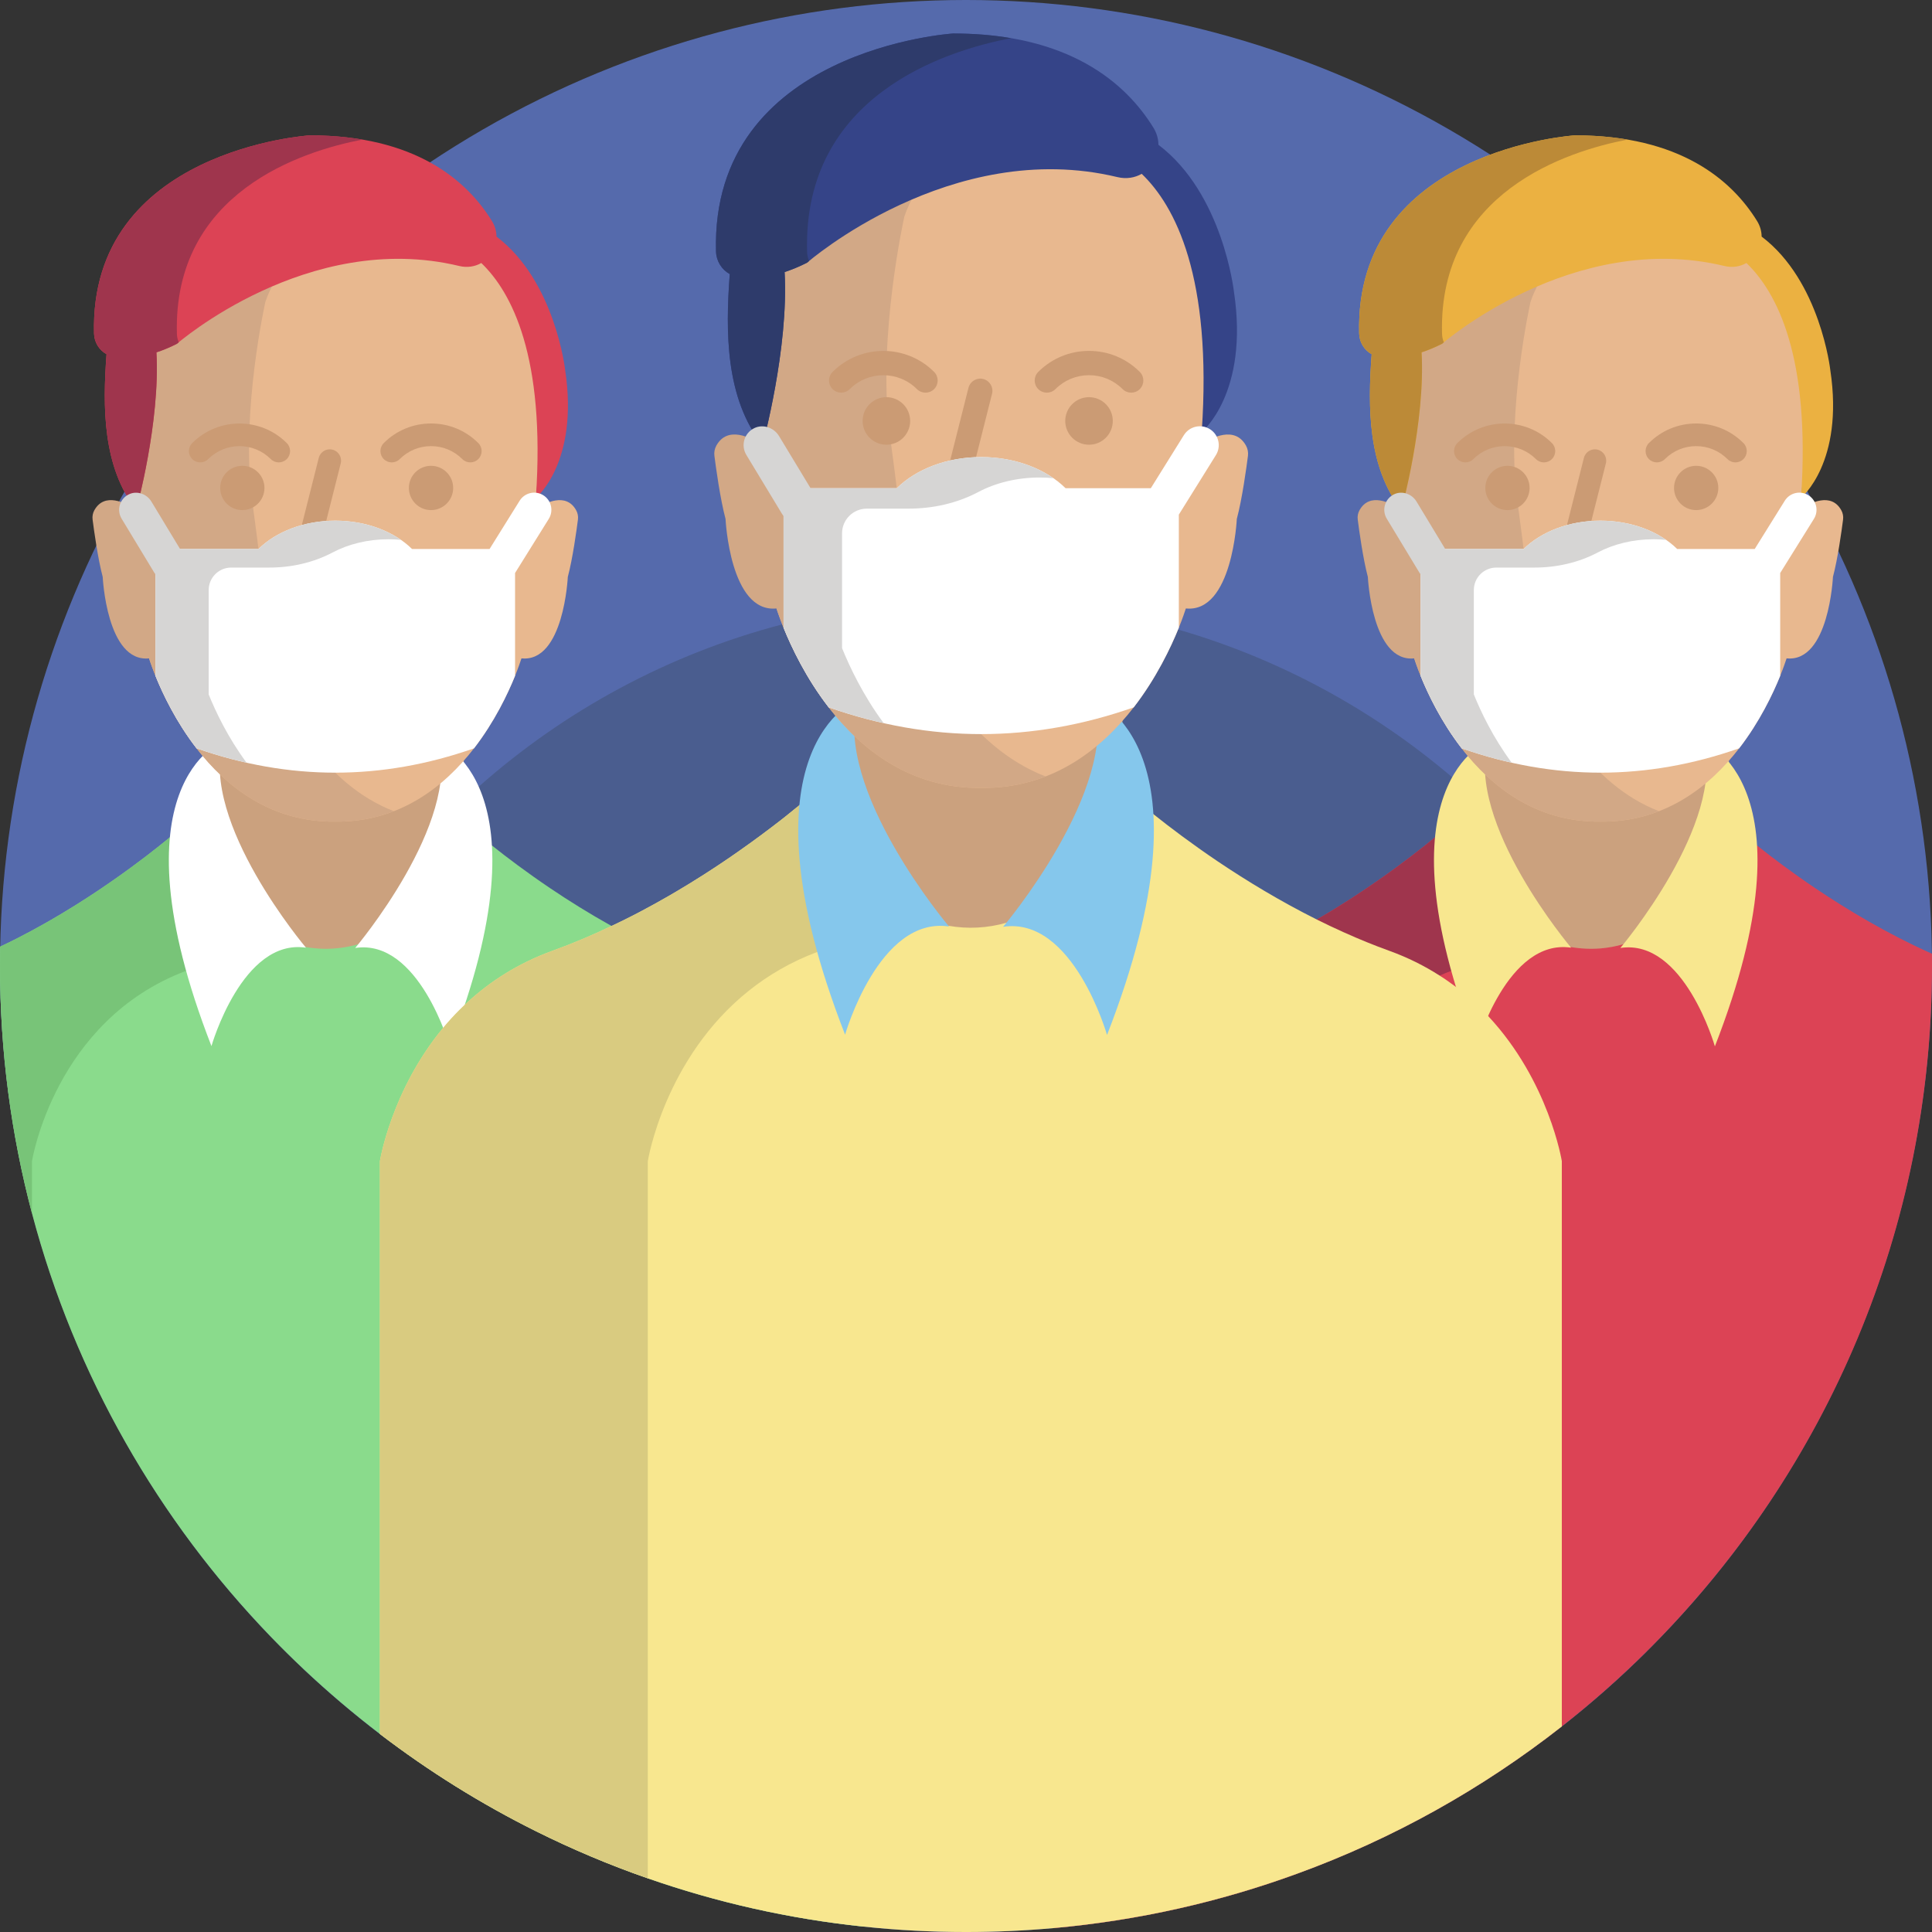 <?xml version="1.0" encoding="iso-8859-1"?>
<!-- Generator: Adobe Illustrator 22.0.1, SVG Export Plug-In . SVG Version: 6.00 Build 0)  -->
<svg version="1.1" xmlns="http://www.w3.org/2000/svg" xmlns:xlink="http://www.w3.org/1999/xlink" x="0px" y="0px"
	 viewBox="0 0 512 512" style="enable-background:new 0 0 512 512;" xml:space="preserve">
<rect x="0" y="0" width="512" height="512" fill="#333333" stroke="none"/>
<g id="BULINE">
	<circle id="XMLID_479_" style="fill:#556AAC;" cx="256" cy="256" r="256"/>
</g>
<g id="Icons">
	<g id="XMLID_867_">
		<path id="XMLID_1351_" style="fill:#4A5D8F;" d="M454.11,355.88c0,29.19-6.36,56.91-17.77,81.82
			c-7.08,7.03-14.58,13.65-22.44,19.82c-20.99,16.47-44.61,29.73-70.14,39.03c-20.44,7.47-42.1,12.4-64.59,14.42
			c-7.63,0.68-15.36,1.03-23.17,1.03c-9.18,0-18.24-0.48-27.17-1.43c-19.81-2.08-38.95-6.43-57.15-12.79
			c-10.17-3.54-20.04-7.71-29.58-12.46c-14.66-7.29-28.52-15.95-41.42-25.8c-7.05-5.4-13.82-11.15-20.27-17.23
			c-12.77-26.08-19.94-55.41-19.94-86.41c0-35.43,9.36-68.67,25.74-97.38c1.42-2.49,2.89-4.94,4.42-7.36
			c6.25-9.93,13.37-19.26,21.24-27.89c3.53-3.87,7.21-7.59,11.04-11.17c1.3-1.22,2.62-2.42,3.96-3.61
			c22.74-20.13,50.16-35.08,80.43-43c0.12-0.04,0.23-0.07,0.35-0.09c5.09-1.33,10.26-2.45,15.5-3.37
			c5.88-1.03,11.84-1.79,17.89-2.29c5.36-0.44,10.78-0.66,16.25-0.66c19.06,0,37.48,2.71,54.91,7.77
			c27.07,7.84,51.74,21.35,72.64,39.15c1.77,1.51,3.51,3.04,5.22,4.61c1.97,1.81,3.91,3.65,5.81,5.54
			c10.69,10.59,20.17,22.41,28.21,35.22c1.48,2.35,2.91,4.73,4.29,7.15C444.75,287.21,454.11,320.45,454.11,355.88z"/>
		<rect id="XMLID_1145_" x="390.064" y="186.595" style="fill:#CBA17E;" width="68.116" height="71.91"/>
		<path id="XMLID_1240_" style="fill:#DC4355;" d="M512,256c0,69.98-28.09,133.4-73.59,179.62c-0.69,0.7-1.38,1.39-2.07,2.08
			c-7.08,7.03-14.58,13.65-22.44,19.82c-20.99,16.47-44.61,29.73-70.14,39.03c-20.44,7.47-42.1,12.4-64.59,14.42V307.7
			c0,0,2.73-17.09,15.31-32.2c0.59-0.7,1.19-1.4,1.82-2.09c0.31-0.35,0.63-0.69,0.96-1.04c0.33-0.34,0.66-0.68,1-1.02
			c5.72-5.77,13.09-10.95,22.53-14.36c5-1.81,9.87-3.88,14.54-6.12c1.68-0.79,3.32-1.61,4.94-2.44c3.01-1.54,5.91-3.14,8.7-4.75
			c6.09-3.52,11.62-7.13,16.43-10.5c6.37-4.44,11.48-8.46,14.9-11.28c3.12-2.58,4.84-4.15,4.84-4.15
			c-0.11,3.33,1.85,7.64,4.92,12.29c2.33,3.53,5.3,7.26,8.48,10.9v0.01c0.3,0.34,0.6,0.67,0.91,0.99c0.28,0.3,0.57,0.6,0.87,0.88
			c0.06,0.06,0.12,0.12,0.18,0.17c0.23,0.23,0.47,0.45,0.71,0.66c0.17,0.16,0.35,0.31,0.52,0.45c0.32,0.28,0.65,0.55,0.98,0.81
			c0.12,0.1,0.24,0.19,0.36,0.28c0.15,0.12,0.31,0.23,0.47,0.35c0.99,0.73,2.02,1.39,3.07,1.98c3.02,1.69,6.26,2.84,9.58,3.44
			c2.6,0.46,5.26,0.59,7.89,0.39c2.07-0.17,4.13-0.55,6.15-1.13c5.41-1.57,10.48-4.66,14.51-9.27c7.35-8.43,13.59-17.33,13.4-23.2
			c0,0,0.01,0.01,0.04,0.03c0.35,0.33,3.01,2.73,7.46,6.29c3.9,3.11,9.19,7.11,15.51,11.37c8.52,5.73,18.89,11.93,30.33,17.08
			c0.1,0.04,0.2,0.1,0.31,0.13c0.06,0.03,0.13,0.06,0.19,0.08C511.99,253.82,512,254.91,512,256z"/>
		<path id="XMLID_1227_" style="fill:#9F354D;" d="M406.61,247.52c-0.58,0.31-1.17,0.61-1.75,0.91c-1.62,0.83-3.27,1.65-4.95,2.44
			c-3.19,1.53-6.48,2.99-9.85,4.34c-1.54,0.61-3.11,1.21-4.68,1.78c-0.27,0.1-0.53,0.19-0.79,0.3c-1.05,0.39-2.08,0.81-3.07,1.25
			c-32.15,14.09-37.76,49.16-37.76,49.16v188.85c-20.44,7.47-42.1,12.4-64.59,14.42V307.7c0,0,2.73-17.09,15.31-32.2
			c0.59-0.7,1.19-1.4,1.82-2.09c0.31-0.35,0.63-0.69,0.96-1.04c0.33-0.34,0.66-0.68,1-1.02c5.72-5.77,13.09-10.95,22.53-14.36
			c5-1.81,9.87-3.88,14.54-6.12c1.68-0.79,3.32-1.61,4.94-2.44c3.01-1.54,5.91-3.14,8.7-4.75c6.09-3.52,11.62-7.13,16.43-10.5
			c6.37-4.44,11.48-8.46,14.9-11.28c3.12-2.58,4.84-4.15,4.84-4.15c-0.11,3.33,1.85,7.64,4.92,12.29c2.33,3.53,5.3,7.26,8.48,10.9
			v0.01c0.3,0.34,0.6,0.67,0.91,0.99c0.28,0.3,0.58,0.59,0.87,0.88c0.06,0.06,0.12,0.12,0.18,0.17c0.24,0.23,0.47,0.45,0.71,0.66
			c0.17,0.16,0.35,0.31,0.52,0.45c0.32,0.28,0.65,0.55,0.98,0.81c0.12,0.1,0.24,0.19,0.36,0.28c0.15,0.12,0.31,0.24,0.47,0.35
			C404.53,246.27,405.56,246.93,406.61,247.52z"/>
		<path id="XMLID_1141_" style="fill:#F8E78F;" d="M394.376,196.435c0,0-30.156,11.249-3.062,80.792c0,0,8.175-28.635,25.049-26.078
			C416.363,251.148,388.24,217.911,394.376,196.435z"/>
		<path id="XMLID_1140_" style="fill:#F8E78F;" d="M451.399,196.506c0,0,30.156,11.249,3.062,80.792c0,0-8.175-28.635-25.049-26.078
			C429.411,251.219,457.535,217.982,451.399,196.506z"/>
		<path id="XMLID_1139_" style="fill:#E8B88F;" d="M488.434,137.688c-0.364,2.82-1.392,10.37-2.684,15.201
			c0,0-1.055,22.733-12.281,21.586c-0.273,0.837-0.828,2.474-1.701,4.63c-1.938,4.794-5.449,12.18-10.88,19.212
			c-7.869,10.17-19.758,19.613-36.769,19.421c-17.002,0.191-28.891-9.251-36.751-19.421c-5.44-7.032-8.951-14.418-10.889-19.212
			c-1.301-3.22-1.901-5.267-1.901-5.267c1.21-8.86-3.63-41.89-3.63-41.89c-2.82-23.36,3.63-51.96,3.63-51.96
			c8.86-26.18,49.541-24.57,49.541-24.57s40.68-1.61,49.541,24.57c0,0,6.45,28.6,3.63,51.96c0,0-0.173,1.183-0.446,3.157
			c2.938-1.956,8.424-4.667,11.098,0.082C488.371,135.941,488.544,136.824,488.434,137.688z"/>
		<path id="XMLID_1138_" style="fill:#D2A886;" d="M417.947,197.727c-7.459-9.863-11.592-21.82-12.395-34.16
			c-0.847-13.026-3.57-31.619-3.57-31.619c-2.816-23.367,3.622-51.957,3.622-51.957c5.234-15.453,21.55-21.221,34.04-23.355
			c-8.686-1.487-15.521-1.215-15.521-1.215s-40.682-1.612-49.549,24.57c0,0-6.438,28.59-3.622,51.957c0,0,0.173,1.183,0.445,3.156
			c-2.942-1.959-8.42-4.666-11.099,0.08c-0.428,0.759-0.596,1.637-0.485,2.501c0.36,2.822,1.392,10.372,2.682,15.208
			c0,0,1.054,22.726,12.281,21.585c1.75,5.426,15.287,43.642,49.348,43.262c5.745,0.068,10.911-0.965,15.521-2.77
			C430.32,211.362,423.202,204.676,417.947,197.727z"/>
		<path id="XMLID_1137_" style="fill:#EBB141;" d="M485.056,98.117c0,0-2.622-23.645-18.203-35.418
			c-0.016-1.367-0.376-2.777-1.207-4.124c-6.685-10.828-20.378-22.707-48.287-22.707c0,0-58.444,3.711-57.164,52.521
			c0.062,2.348,1.365,4.405,3.312,5.479c-1.045,14.02-1.035,29.922,7.89,41.235c0,0,6.368-23.263,5.335-41.73
			c1.706-0.552,3.524-1.291,5.454-2.28c0,0,34.679-30.246,74.777-20.607c2.179,0.524,4.21,0.155,5.86-0.786
			c8.047,7.719,17.034,24.771,14.468,62.247C477.291,131.947,488.746,122.613,485.056,98.117z"/>
		<path id="XMLID_1136_" style="fill:#BC8A37;" d="M382.154,88.393c0.011,0.817,0.182,1.601,0.488,2.328
			c-0.295,0.238-0.454,0.375-0.454,0.375c-1.93,0.988-3.747,1.726-5.45,2.282c1.033,18.462-5.341,41.726-5.341,41.726
			c-8.924-11.309-8.932-27.215-7.887-41.238c-1.942-1.067-3.247-3.122-3.315-5.473c-1.272-48.812,57.168-52.524,57.168-52.524
			c5.109,0,9.753,0.397,13.954,1.124C415.365,40.035,381.166,50.935,382.154,88.393z"/>
		<rect id="XMLID_1132_" x="54.789" y="186.595" style="fill:#CBA17E;" width="68.116" height="71.91"/>
		<path id="XMLID_1272_" style="fill:#8ADB8C;" d="M228.83,307.71v202.86c-19.81-2.08-38.95-6.43-57.15-12.79
			c-10.17-3.54-20.04-7.71-29.58-12.46c-14.66-7.29-28.52-15.95-41.42-25.8c-7.05-5.4-13.82-11.15-20.27-17.23
			c-2.87-2.7-5.67-5.47-8.41-8.3C42.04,403.02,19.82,364.5,8.48,321.57C2.95,300.64,0,278.66,0,256c0-1.71,0.02-3.42,0.05-5.13
			c1.68-0.79,3.33-1.61,4.95-2.44c1.19-0.61,2.37-1.23,3.53-1.86c1.16-0.63,2.31-1.26,3.43-1.9c0.57-0.32,1.13-0.64,1.68-0.96
			c0.91-0.52,1.8-1.05,2.67-1.57c5.06-3.02,9.7-6.08,13.81-8.96c6.37-4.44,11.48-8.46,14.9-11.28c3.12-2.58,4.84-4.15,4.84-4.15
			c-0.04,1.35,0.25,2.87,0.83,4.49c0.15,0.44,0.33,0.88,0.52,1.34c0.48,1.13,1.07,2.3,1.76,3.52c0.28,0.48,0.57,0.97,0.87,1.47
			c0.3,0.49,0.62,0.98,0.95,1.48c0.17,0.26,0.34,0.52,0.52,0.78c0.35,0.51,0.7,1.02,1.07,1.53c0.55,0.77,1.13,1.55,1.73,2.33
			c0.4,0.52,0.81,1.04,1.22,1.56c0.3,0.38,0.61,0.76,0.92,1.14c0.33,0.4,0.66,0.8,1,1.21c0.66,0.78,1.33,1.56,2.01,2.34v0.01
			c0.3,0.34,0.6,0.67,0.91,0.99c0.28,0.3,0.57,0.6,0.87,0.88c0.02,0.02,0.05,0.04,0.07,0.06c0.32,0.32,0.64,0.62,0.97,0.9
			c0.27,0.24,0.54,0.47,0.81,0.69c0.11,0.09,0.23,0.19,0.34,0.28c0.27,0.22,0.54,0.43,0.82,0.63c0.07,0.05,0.14,0.1,0.21,0.16
			c0.3,0.22,0.6,0.43,0.9,0.63c0.27,0.19,0.54,0.36,0.81,0.53c0.45,0.29,0.9,0.56,1.36,0.82c3.02,1.7,6.27,2.84,9.59,3.44
			c3.21,0.57,6.49,0.64,9.71,0.18c1.46-0.2,2.91-0.51,4.33-0.92c5.41-1.58,10.47-4.67,14.5-9.27c7.36-8.43,13.59-17.33,13.4-23.2
			c0,0,0.02,0.02,0.05,0.04c0.39,0.36,3.04,2.75,7.45,6.27c3.9,3.11,9.2,7.12,15.52,11.38c4.84,3.26,10.29,6.67,16.18,9.95
			c4.47,2.49,9.21,4.9,14.14,7.13c0.1,0.04,0.21,0.1,0.32,0.13c3.47,1.57,7.04,3.02,10.68,4.34c4.18,1.51,7.96,3.37,11.36,5.47
			C224.12,278.23,228.83,307.71,228.83,307.71z"/>
		<path id="XMLID_1233_" style="fill:#78C478;" d="M71.33,247.52c-0.57,0.31-1.16,0.61-1.74,0.91c-1.62,0.83-3.27,1.65-4.95,2.44
			c-3.2,1.53-6.49,2.99-9.85,4.33c-1.55,0.62-3.11,1.22-4.69,1.79c-0.26,0.09-0.52,0.19-0.78,0.29
			C14.44,270.41,8.48,307.7,8.48,307.7v13.87C2.95,300.64,0,278.66,0,256c0-1.71,0.02-3.42,0.05-5.13c1.68-0.79,3.33-1.61,4.95-2.44
			c1.19-0.61,2.37-1.23,3.53-1.86c1.16-0.63,2.31-1.26,3.43-1.9c0.57-0.32,1.13-0.64,1.68-0.96c0.9-0.52,1.8-1.04,2.67-1.57
			c5.06-3.02,9.7-6.08,13.81-8.96c6.37-4.44,11.48-8.46,14.9-11.28c3.12-2.58,4.84-4.15,4.84-4.15c-0.04,1.35,0.25,2.87,0.83,4.49
			c0.15,0.44,0.33,0.88,0.52,1.34c0.48,1.13,1.07,2.3,1.76,3.52c0.27,0.48,0.57,0.97,0.87,1.47c0.3,0.49,0.62,0.98,0.95,1.48
			c0.17,0.26,0.34,0.52,0.52,0.78c0.34,0.5,0.7,1.01,1.07,1.53c0.55,0.77,1.13,1.55,1.73,2.33c0.4,0.52,0.8,1.04,1.22,1.56
			c0.3,0.38,0.61,0.76,0.92,1.14c0.33,0.4,0.67,0.81,1,1.21c0.66,0.78,1.33,1.56,2.01,2.34v0.01c0.3,0.34,0.6,0.67,0.91,0.99
			c0.28,0.3,0.57,0.59,0.87,0.88c0.02,0.02,0.05,0.04,0.07,0.06c0.32,0.31,0.64,0.61,0.97,0.9c0.27,0.24,0.54,0.47,0.81,0.69
			c0.11,0.09,0.23,0.19,0.34,0.28c0.27,0.21,0.54,0.42,0.82,0.63c0.07,0.05,0.14,0.1,0.21,0.16c0.29,0.21,0.6,0.43,0.9,0.63
			c0.27,0.19,0.54,0.36,0.81,0.53C70.42,246.99,70.87,247.26,71.33,247.52z"/>
		<path id="XMLID_874_" style="fill:#FFFFFF;" d="M59.101,196.435c0,0-30.156,11.249-3.062,80.792c0,0,8.175-28.635,25.049-26.078
			C81.089,251.148,52.965,217.911,59.101,196.435z"/>
		<path id="XMLID_873_" style="fill:#FFFFFF;" d="M116.124,196.506c0,0,30.156,11.249,3.062,80.792c0,0-8.175-28.635-25.049-26.078
			C94.136,251.219,122.26,217.982,116.124,196.506z"/>
		<path id="XMLID_872_" style="fill:#E8B88F;" d="M153.16,137.688c-0.364,2.82-1.392,10.37-2.684,15.201
			c0,0-1.055,22.733-12.281,21.586c-0.273,0.837-0.828,2.474-1.701,4.63c-1.938,4.794-5.449,12.18-10.88,19.212
			c-7.869,10.17-19.758,19.613-36.769,19.421c-17.002,0.191-28.891-9.251-36.751-19.421c-5.44-7.032-8.951-14.418-10.889-19.212
			c-1.301-3.22-1.901-5.267-1.901-5.267c1.21-8.86-3.63-41.89-3.63-41.89c-2.82-23.36,3.63-51.96,3.63-51.96
			c8.86-26.18,49.541-24.57,49.541-24.57s40.68-1.61,49.541,24.57c0,0,6.45,28.6,3.63,51.96c0,0-0.173,1.183-0.446,3.157
			c2.938-1.956,8.424-4.667,11.098,0.082C153.096,135.941,153.269,136.824,153.16,137.688z"/>
		<path id="XMLID_871_" style="fill:#D2A886;" d="M82.672,197.727c-7.459-9.863-11.592-21.82-12.395-34.16
			c-0.847-13.026-3.57-31.619-3.57-31.619c-2.816-23.367,3.622-51.957,3.622-51.957c5.234-15.453,21.55-21.221,34.04-23.355
			c-8.686-1.487-15.521-1.215-15.521-1.215s-40.682-1.612-49.549,24.57c0,0-6.438,28.59-3.622,51.957c0,0,0.173,1.183,0.445,3.156
			c-2.942-1.959-8.42-4.666-11.099,0.08c-0.428,0.759-0.596,1.637-0.485,2.501c0.36,2.822,1.392,10.372,2.682,15.208
			c0,0,1.054,22.726,12.281,21.585c1.75,5.426,15.287,43.642,49.348,43.262c5.745,0.068,10.911-0.965,15.521-2.77
			C95.045,211.362,87.927,204.676,82.672,197.727z"/>
		<path id="XMLID_870_" style="fill:#DC4355;" d="M149.781,98.117c0,0-2.622-23.645-18.203-35.418
			c-0.016-1.367-0.376-2.777-1.207-4.124c-6.685-10.828-20.378-22.707-48.287-22.707c0,0-58.444,3.711-57.164,52.521
			c0.062,2.348,1.365,4.405,3.312,5.479c-1.045,14.02-1.035,29.922,7.89,41.235c0,0,6.368-23.263,5.335-41.73
			c1.706-0.552,3.524-1.291,5.454-2.28c0,0,34.679-30.246,74.777-20.607c2.179,0.524,4.21,0.155,5.86-0.786
			c8.047,7.719,17.034,24.771,14.468,62.247C142.016,131.947,153.471,122.613,149.781,98.117z"/>
		<path id="XMLID_869_" style="fill:#9F354D;" d="M46.879,88.393c0.011,0.817,0.182,1.601,0.488,2.328
			c-0.295,0.238-0.454,0.375-0.454,0.375c-1.93,0.988-3.747,1.726-5.45,2.282c1.033,18.462-5.341,41.726-5.341,41.726
			c-8.924-11.309-8.932-27.215-7.887-41.238c-1.942-1.067-3.247-3.122-3.315-5.473c-1.272-48.812,57.168-52.524,57.168-52.524
			c5.109,0,9.753,0.397,13.954,1.124C80.09,40.035,45.891,50.935,46.879,88.393z"/>
		<rect id="XMLID_868_" x="222.583" y="174.57" style="fill:#CBA17E;" width="74.88" height="79.05"/>
		<path id="XMLID_1257_" style="fill:#F8E78F;" d="M413.9,307.71v149.81c-20.99,16.47-44.61,29.73-70.14,39.03
			c-20.44,7.47-42.1,12.4-64.59,14.42c-7.63,0.68-15.36,1.03-23.17,1.03c-9.18,0-18.24-0.48-27.17-1.43
			c-19.81-2.08-38.95-6.43-57.15-12.79c-10.17-3.54-20.04-7.71-29.58-12.46c-14.66-7.29-28.52-15.95-41.42-25.8V307.71
			c0,0,2.99-18.73,16.77-35.33c0.66-0.79,1.35-1.59,2.06-2.37c0.69-0.76,1.41-1.52,2.15-2.26c0.49-0.5,1-1,1.52-1.48
			c0.26-0.25,0.51-0.49,0.77-0.73c5.93-5.44,13.32-10.27,22.48-13.58c5.38-1.94,10.61-4.17,15.63-6.57c0.12-0.05,0.23-0.1,0.35-0.16
			c1.85-0.87,3.66-1.77,5.44-2.68c0.66-0.34,1.31-0.67,1.96-1.02c2.59-1.37,5.1-2.76,7.54-4.17c0.61-0.35,1.22-0.7,1.81-1.06
			c1.2-0.71,2.38-1.42,3.54-2.13c1.16-0.71,2.29-1.42,3.41-2.13c3.33-2.12,6.47-4.22,9.36-6.25c4.37-3.05,8.2-5.92,11.37-8.38
			c0.48-0.38,0.94-0.74,1.38-1.09c1.35-1.07,2.56-2.05,3.62-2.93c3.43-2.83,5.33-4.57,5.33-4.57c-0.12,3.67,2.04,8.4,5.41,13.51
			c0,0,0,0,0,0.01c2.56,3.88,5.82,7.98,9.32,11.98c0.33,0.37,0.66,0.74,1,1.09c0.31,0.33,0.63,0.66,0.96,0.97
			c0.74,0.72,1.51,1.4,2.3,2.03c0.27,0.22,0.54,0.44,0.81,0.64c1.11,0.85,2.27,1.62,3.46,2.3c3.41,1.98,7.11,3.3,10.89,3.98
			c5.12,0.91,10.41,0.64,15.42-0.81c5.95-1.73,11.52-5.13,15.95-10.2c8.08-9.26,14.94-19.05,14.72-25.5c0,0,0.02,0.02,0.05,0.05
			c0.41,0.37,3.33,3,8.2,6.88c4.29,3.43,10.11,7.83,17.05,12.52c7.57,5.09,16.48,10.52,26.26,15.41c2.31,1.15,4.67,2.28,7.08,3.36
			c0.11,0.05,0.23,0.11,0.35,0.15c3.82,1.72,7.74,3.32,11.75,4.77c4.96,1.79,9.4,4.03,13.37,6.58c1.51,0.95,2.94,1.96,4.31,3
			c3.18,2.4,6.01,5.01,8.53,7.7C410.51,286.52,413.9,307.71,413.9,307.71z"/>
		<path id="XMLID_1228_" style="fill:#D9CB80;" d="M240.77,241.55c-0.63,0.34-1.28,0.67-1.92,1c-1.78,0.91-3.59,1.81-5.44,2.68
			c-3.51,1.69-7.13,3.29-10.83,4.76c-1.7,0.69-3.42,1.34-5.15,1.97c-0.29,0.1-0.58,0.21-0.86,0.32
			c-7.02,2.64-12.97,6.17-18.01,10.18c-22.51,17.89-26.88,45.25-26.88,45.25v190.07c-10.17-3.54-20.04-7.71-29.58-12.46
			c-14.66-7.29-28.52-15.95-41.42-25.8V307.71c0,0,2.99-18.73,16.77-35.33c0.66-0.79,1.35-1.59,2.06-2.37
			c0.69-0.76,1.41-1.52,2.15-2.26c0.49-0.5,1-1,1.52-1.48v-0.01c0.25-0.24,0.51-0.48,0.77-0.72c5.93-5.44,13.32-10.27,22.48-13.58
			c5.38-1.94,10.61-4.17,15.63-6.57c0.12-0.05,0.23-0.1,0.35-0.16c1.85-0.87,3.66-1.77,5.44-2.68c0.66-0.34,1.31-0.67,1.96-1.02
			c2.59-1.36,5.1-2.75,7.54-4.17c0.61-0.35,1.22-0.7,1.81-1.06c1.2-0.71,2.38-1.42,3.54-2.13c1.16-0.71,2.29-1.42,3.41-2.13
			c3.33-2.12,6.47-4.22,9.36-6.25c4.37-3.05,8.2-5.92,11.37-8.38c0.48-0.38,0.94-0.74,1.38-1.09c1.35-1.07,2.56-2.05,3.62-2.93
			c3.43-2.83,5.33-4.57,5.33-4.57c-0.12,3.67,2.04,8.4,5.41,13.51c0,0,0,0,0,0.01c2.56,3.88,5.82,7.98,9.32,11.98
			c0.33,0.37,0.66,0.74,1,1.09c0.31,0.33,0.63,0.66,0.96,0.97c0.74,0.72,1.51,1.4,2.3,2.03c0.27,0.23,0.54,0.44,0.81,0.64
			c1.11,0.85,2.27,1.62,3.46,2.3C240.54,241.42,240.66,241.49,240.77,241.55z"/>
		<path id="XMLID_875_" style="fill:#85C7EC;" d="M227.323,185.388c0,0-33.151,12.367-3.366,88.814c0,0,8.987-31.478,27.537-28.668
			C251.494,245.534,220.577,208.996,227.323,185.388z"/>
		<path id="XMLID_876_" style="fill:#85C7EC;" d="M290.008,185.466c0,0,33.151,12.367,3.366,88.814c0,0-8.987-31.478-27.537-28.668
			C265.837,245.612,296.753,209.074,290.008,185.466z"/>
		<path id="XMLID_1133_" style="fill:#E8B88F;" d="M330.721,120.807c-0.4,3.1-1.53,11.4-2.95,16.71c0,0-1.16,24.99-13.5,23.73
			c-0.3,0.92-0.91,2.72-1.87,5.09c-2.13,5.27-5.99,13.39-11.96,21.12c-8.65,11.18-21.72,21.56-40.42,21.35
			c-18.69,0.21-31.76-10.17-40.4-21.35c-5.98-7.73-9.84-15.85-11.97-21.12c-1.43-3.54-2.09-5.79-2.09-5.79
			c1.33-9.74-3.99-46.05-3.99-46.05c-3.1-25.68,3.99-57.12,3.99-57.12c9.74-28.78,54.46-27.01,54.46-27.01s44.72-1.77,54.46,27.01
			c0,0,7.09,31.44,3.99,57.12c0,0-0.19,1.3-0.49,3.47c3.23-2.15,9.26-5.13,12.2,0.09
			C330.651,118.887,330.841,119.857,330.721,120.807z"/>
		<path id="XMLID_1134_" style="fill:#D2A886;" d="M253.234,186.808c-8.2-10.843-12.744-23.987-13.625-37.552
			c-0.931-14.32-3.924-34.759-3.924-34.759c-3.095-25.687,3.982-57.116,3.982-57.116c5.754-16.987,23.69-23.328,37.42-25.675
			c-9.548-1.635-17.062-1.336-17.062-1.336s-44.722-1.772-54.47,27.01c0,0-7.077,31.429-3.982,57.116c0,0,0.19,1.3,0.489,3.469
			c-3.234-2.154-9.256-5.129-12.201,0.088c-0.471,0.834-0.655,1.8-0.533,2.75c0.396,3.102,1.53,11.402,2.948,16.718
			c0,0,1.159,24.982,13.5,23.728c1.924,5.965,16.805,47.975,54.249,47.558c6.316,0.075,11.995-1.061,17.062-3.046
			C266.836,201.797,259.011,194.447,253.234,186.808z"/>
		<path id="XMLID_1135_" style="fill:#354488;" d="M327.007,77.306c0,0-2.882-25.993-20.011-38.935
			c-0.017-1.503-0.413-3.053-1.327-4.533c-7.348-11.903-22.401-24.961-53.082-24.961c0,0-64.247,4.079-62.84,57.736
			c0.068,2.581,1.501,4.842,3.641,6.023c-1.149,15.412-1.138,32.893,8.673,45.329c0,0,7-25.573,5.864-45.874
			c1.875-0.607,3.874-1.419,5.996-2.506c0,0,38.123-33.25,82.202-22.653c2.395,0.576,4.628,0.17,6.442-0.864
			c8.846,8.486,18.726,27.231,15.905,68.428C318.471,114.496,331.064,104.235,327.007,77.306z"/>
		<path id="XMLID_1142_" style="fill:#2E3B6B;" d="M213.887,66.617c0.012,0.899,0.2,1.76,0.537,2.559
			c-0.325,0.262-0.499,0.412-0.499,0.412c-2.122,1.086-4.119,1.897-5.991,2.509c1.136,20.295-5.871,45.869-5.871,45.869
			c-9.811-12.432-9.818-29.918-8.67-45.333c-2.134-1.173-3.57-3.432-3.645-6.016c-1.398-53.659,62.845-57.74,62.845-57.74
			c5.617,0,10.722,0.437,15.34,1.236C250.396,13.458,212.801,25.44,213.887,66.617z"/>
		<g id="XMLID_1143_">
			<g id="XMLID_1690_">
				<path id="XMLID_1691_" style="fill:#CB9B74;" d="M409.151,122.539c-0.768,0-1.536-0.293-2.121-0.879
					c-4.57-4.569-12.005-4.569-16.575,0c-1.171,1.172-3.071,1.172-4.242,0c-1.172-1.171-1.172-3.071,0-4.242
					c6.908-6.909,18.151-6.909,25.06,0c1.172,1.171,1.172,3.071,0,4.242C410.687,122.246,409.919,122.539,409.151,122.539z"/>
			</g>
			<circle id="XMLID_1689_" style="fill:#CB9B74;" cx="399.492" cy="129.312" r="5.867"/>
			<circle id="XMLID_1688_" style="fill:#CB9B74;" cx="449.502" cy="129.312" r="5.867"/>
			<g id="XMLID_1686_">
				<path id="XMLID_1687_" style="fill:#CB9B74;" d="M459.91,122.539c-0.768,0-1.535-0.293-2.121-0.878
					c-2.214-2.214-5.157-3.433-8.288-3.433s-6.073,1.219-8.287,3.433c-1.17,1.172-3.07,1.171-4.242,0
					c-1.172-1.172-1.172-3.071,0-4.243c3.347-3.347,7.796-5.19,12.529-5.19s9.184,1.843,12.53,5.19c1.172,1.172,1.172,3.071,0,4.243
					C461.447,122.246,460.678,122.539,459.91,122.539z"/>
			</g>
			<g id="XMLID_1684_">
				<path id="XMLID_1685_" style="fill:#CB9B74;" d="M416.862,148.077c-0.243,0-0.49-0.029-0.736-0.092
					c-1.607-0.405-2.581-2.036-2.175-3.642l5.8-23c0.406-1.606,2.035-2.583,3.643-2.175c1.606,0.405,2.581,2.036,2.176,3.642
					l-5.801,23C419.425,147.171,418.203,148.077,416.862,148.077z"/>
			</g>
		</g>
		<g id="XMLID_1155_">
			<g id="XMLID_3403_">
				<path id="XMLID_3404_" style="fill:#CB9B74;" d="M73.876,122.539c-0.768,0-1.536-0.293-2.121-0.879
					c-4.57-4.569-12.005-4.569-16.575,0c-1.171,1.172-3.071,1.172-4.242,0c-1.172-1.171-1.172-3.071,0-4.242
					c6.908-6.909,18.151-6.909,25.06,0c1.172,1.171,1.172,3.071,0,4.242C75.412,122.246,74.644,122.539,73.876,122.539z"/>
			</g>
			<circle id="XMLID_3402_" style="fill:#CB9B74;" cx="64.217" cy="129.312" r="5.867"/>
			<circle id="XMLID_3400_" style="fill:#CB9B74;" cx="114.227" cy="129.312" r="5.867"/>
			<g id="XMLID_3130_">
				<path id="XMLID_3399_" style="fill:#CB9B74;" d="M124.636,122.539c-0.768,0-1.535-0.293-2.121-0.878
					c-2.214-2.214-5.157-3.433-8.288-3.433s-6.073,1.219-8.287,3.433c-1.17,1.172-3.07,1.171-4.242,0
					c-1.172-1.172-1.172-3.071,0-4.243c3.347-3.347,7.796-5.19,12.529-5.19s9.184,1.843,12.53,5.19c1.172,1.172,1.172,3.071,0,4.243
					C126.172,122.246,125.403,122.539,124.636,122.539z"/>
			</g>
			<g id="XMLID_2777_">
				<path id="XMLID_3104_" style="fill:#CB9B74;" d="M81.587,148.077c-0.243,0-0.49-0.029-0.736-0.092
					c-1.607-0.405-2.581-2.036-2.175-3.642l5.8-23c0.406-1.606,2.035-2.583,3.643-2.175c1.606,0.405,2.581,2.036,2.176,3.642
					l-5.801,23C84.15,147.171,82.928,148.077,81.587,148.077z"/>
			</g>
		</g>
		<g id="XMLID_1198_">
			<g id="XMLID_2432_">
				<path id="XMLID_2776_" style="fill:#CB9B74;" d="M245.274,104.061c-0.824,0-1.649-0.315-2.278-0.944
					c-4.908-4.906-12.891-4.906-17.798,0c-1.257,1.258-3.298,1.258-4.555,0c-1.258-1.258-1.258-3.297,0-4.555
					c7.418-7.419,19.491-7.419,26.908,0c1.258,1.258,1.258,3.297,0,4.555C246.923,103.746,246.099,104.061,245.274,104.061z"/>
			</g>
			<circle id="XMLID_2431_" style="fill:#CB9B74;" cx="234.903" cy="111.555" r="6.3"/>
			<circle id="XMLID_2427_" style="fill:#CB9B74;" cx="288.602" cy="111.555" r="6.3"/>
			<g id="XMLID_1693_">
				<path id="XMLID_2426_" style="fill:#CB9B74;" d="M299.779,104.061c-0.824,0-1.648-0.315-2.278-0.943
					c-2.377-2.377-5.538-3.686-8.9-3.686s-6.521,1.309-8.899,3.686c-1.256,1.258-3.297,1.258-4.555,0.001
					c-1.258-1.258-1.258-3.298,0-4.556c3.594-3.594,8.371-5.573,13.454-5.573c5.083,0,9.861,1.979,13.455,5.573
					c1.258,1.258,1.258,3.298,0,4.556C301.428,103.746,300.603,104.061,299.779,104.061z"/>
			</g>
			<g id="XMLID_1647_">
				<path id="XMLID_1692_" style="fill:#CB9B74;" d="M253.554,131.483c-0.261,0-0.526-0.031-0.79-0.099
					c-1.725-0.435-2.771-2.186-2.336-3.911l6.228-24.697c0.436-1.724,2.185-2.774,3.911-2.336c1.725,0.435,2.771,2.186,2.336,3.911
					l-6.229,24.697C256.306,130.51,254.994,131.483,253.554,131.483z"/>
			</g>
		</g>
		<path id="XMLID_1199_" style="fill:#FFFFFF;" d="M479.251,131.243c-2.131-1.329-4.937-0.676-6.266,1.455l-7.965,12.785h-20.556
			c-4.625-4.555-12.015-7.505-20.342-7.505c-8.327,0-15.717,2.95-20.342,7.505h-21.34c-3.293,0-5.958,2.665-5.958,5.958v27.663
			c1.938,4.794,5.449,12.18,10.889,19.212c24.497,8.596,49.013,8.596,73.519,0c5.431-7.032,8.942-14.418,10.88-19.212v-27.25
			l8.938-14.346C482.035,135.377,481.383,132.571,479.251,131.243z"/>
		<path id="XMLID_1201_" style="fill:#D6D5D4;" d="M424.121,137.979c-8.323,0-15.719,2.947-20.34,7.505h-20.786l-7.605-12.568
			c-1.23-2.032-3.814-2.948-5.954-1.916c-2.455,1.183-3.307,4.183-1.93,6.459l8.62,14.246c0.108,0.179,0.228,0.348,0.355,0.506
			v26.894c1.938,4.794,5.449,12.18,10.889,19.212c4.412,1.546,8.833,2.82,13.245,3.802c-4.958-6.686-8.196-13.545-10.034-18.084
			v-27.663c0-3.291,2.668-5.958,5.958-5.958h10.05c5.848,0,11.665-1.274,16.836-4.007c4.165-2.202,9.276-3.498,14.795-3.498
			c1.128,0,2.238,0.055,3.32,0.164C436.993,139.916,430.871,137.979,424.121,137.979z"/>
		<path id="XMLID_1202_" style="fill:#FFFFFF;" d="M320.626,113.722c-2.343-1.461-5.427-0.743-6.888,1.6l-8.756,14.055h-22.597
			c-5.085-5.008-13.208-8.25-22.362-8.25c-9.154,0-17.278,3.242-22.362,8.25h-23.459c-3.62,0-6.55,2.93-6.55,6.55v30.41
			c2.13,5.27,5.99,13.39,11.97,21.12c26.93,9.45,53.88,9.45,80.82,0c5.97-7.73,9.83-15.85,11.96-21.12v-29.956l9.826-15.771
			C323.687,118.266,322.97,115.182,320.626,113.722z"/>
		<path id="XMLID_1203_" style="fill:#D6D5D4;" d="M260.021,121.127c-9.15,0-17.28,3.24-22.36,8.25h-22.85l-8.36-13.816
			c-1.352-2.234-4.193-3.241-6.545-2.107c-2.699,1.301-3.635,4.599-2.121,7.1l9.476,15.661c0.119,0.197,0.25,0.382,0.391,0.556
			v29.565c2.13,5.27,5.99,13.39,11.97,21.12c4.85,1.7,9.71,3.1,14.56,4.18c-5.45-7.35-9.01-14.89-11.03-19.88v-30.41
			c0-3.617,2.933-6.55,6.55-6.55h11.048c6.429,0,12.824-1.4,18.507-4.405c4.578-2.421,10.197-3.845,16.264-3.845
			c1.24,0,2.46,0.06,3.65,0.18C274.171,123.257,267.441,121.127,260.021,121.127z"/>
		<path id="XMLID_1204_" style="fill:#FFFFFF;" d="M143.976,131.243c-2.131-1.329-4.937-0.676-6.266,1.455l-7.965,12.785H109.19
			c-4.625-4.555-12.015-7.505-20.342-7.505c-8.327,0-15.717,2.95-20.342,7.505h-21.34c-3.293,0-5.958,2.665-5.958,5.958v27.663
			c1.938,4.794,5.449,12.18,10.889,19.212c24.497,8.596,49.013,8.596,73.519,0c5.431-7.032,8.942-14.418,10.88-19.212v-27.25
			l8.938-14.346C146.761,135.377,146.109,132.571,143.976,131.243z"/>
		<path id="XMLID_1205_" style="fill:#D6D5D4;" d="M88.846,137.979c-8.323,0-15.719,2.947-20.34,7.505H47.719l-7.605-12.568
			c-1.23-2.032-3.814-2.948-5.954-1.916c-2.455,1.183-3.307,4.183-1.93,6.459l8.62,14.246c0.108,0.179,0.228,0.348,0.355,0.506
			v26.894c1.938,4.794,5.449,12.18,10.889,19.212c4.412,1.546,8.833,2.82,13.245,3.802c-4.958-6.686-8.196-13.545-10.034-18.084
			v-27.663c0-3.291,2.668-5.958,5.958-5.958h10.05c5.848,0,11.665-1.274,16.836-4.007c4.165-2.202,9.276-3.498,14.795-3.498
			c1.128,0,2.238,0.055,3.32,0.164C101.718,139.916,95.596,137.979,88.846,137.979z"/>
	</g>
</g>
</svg>
